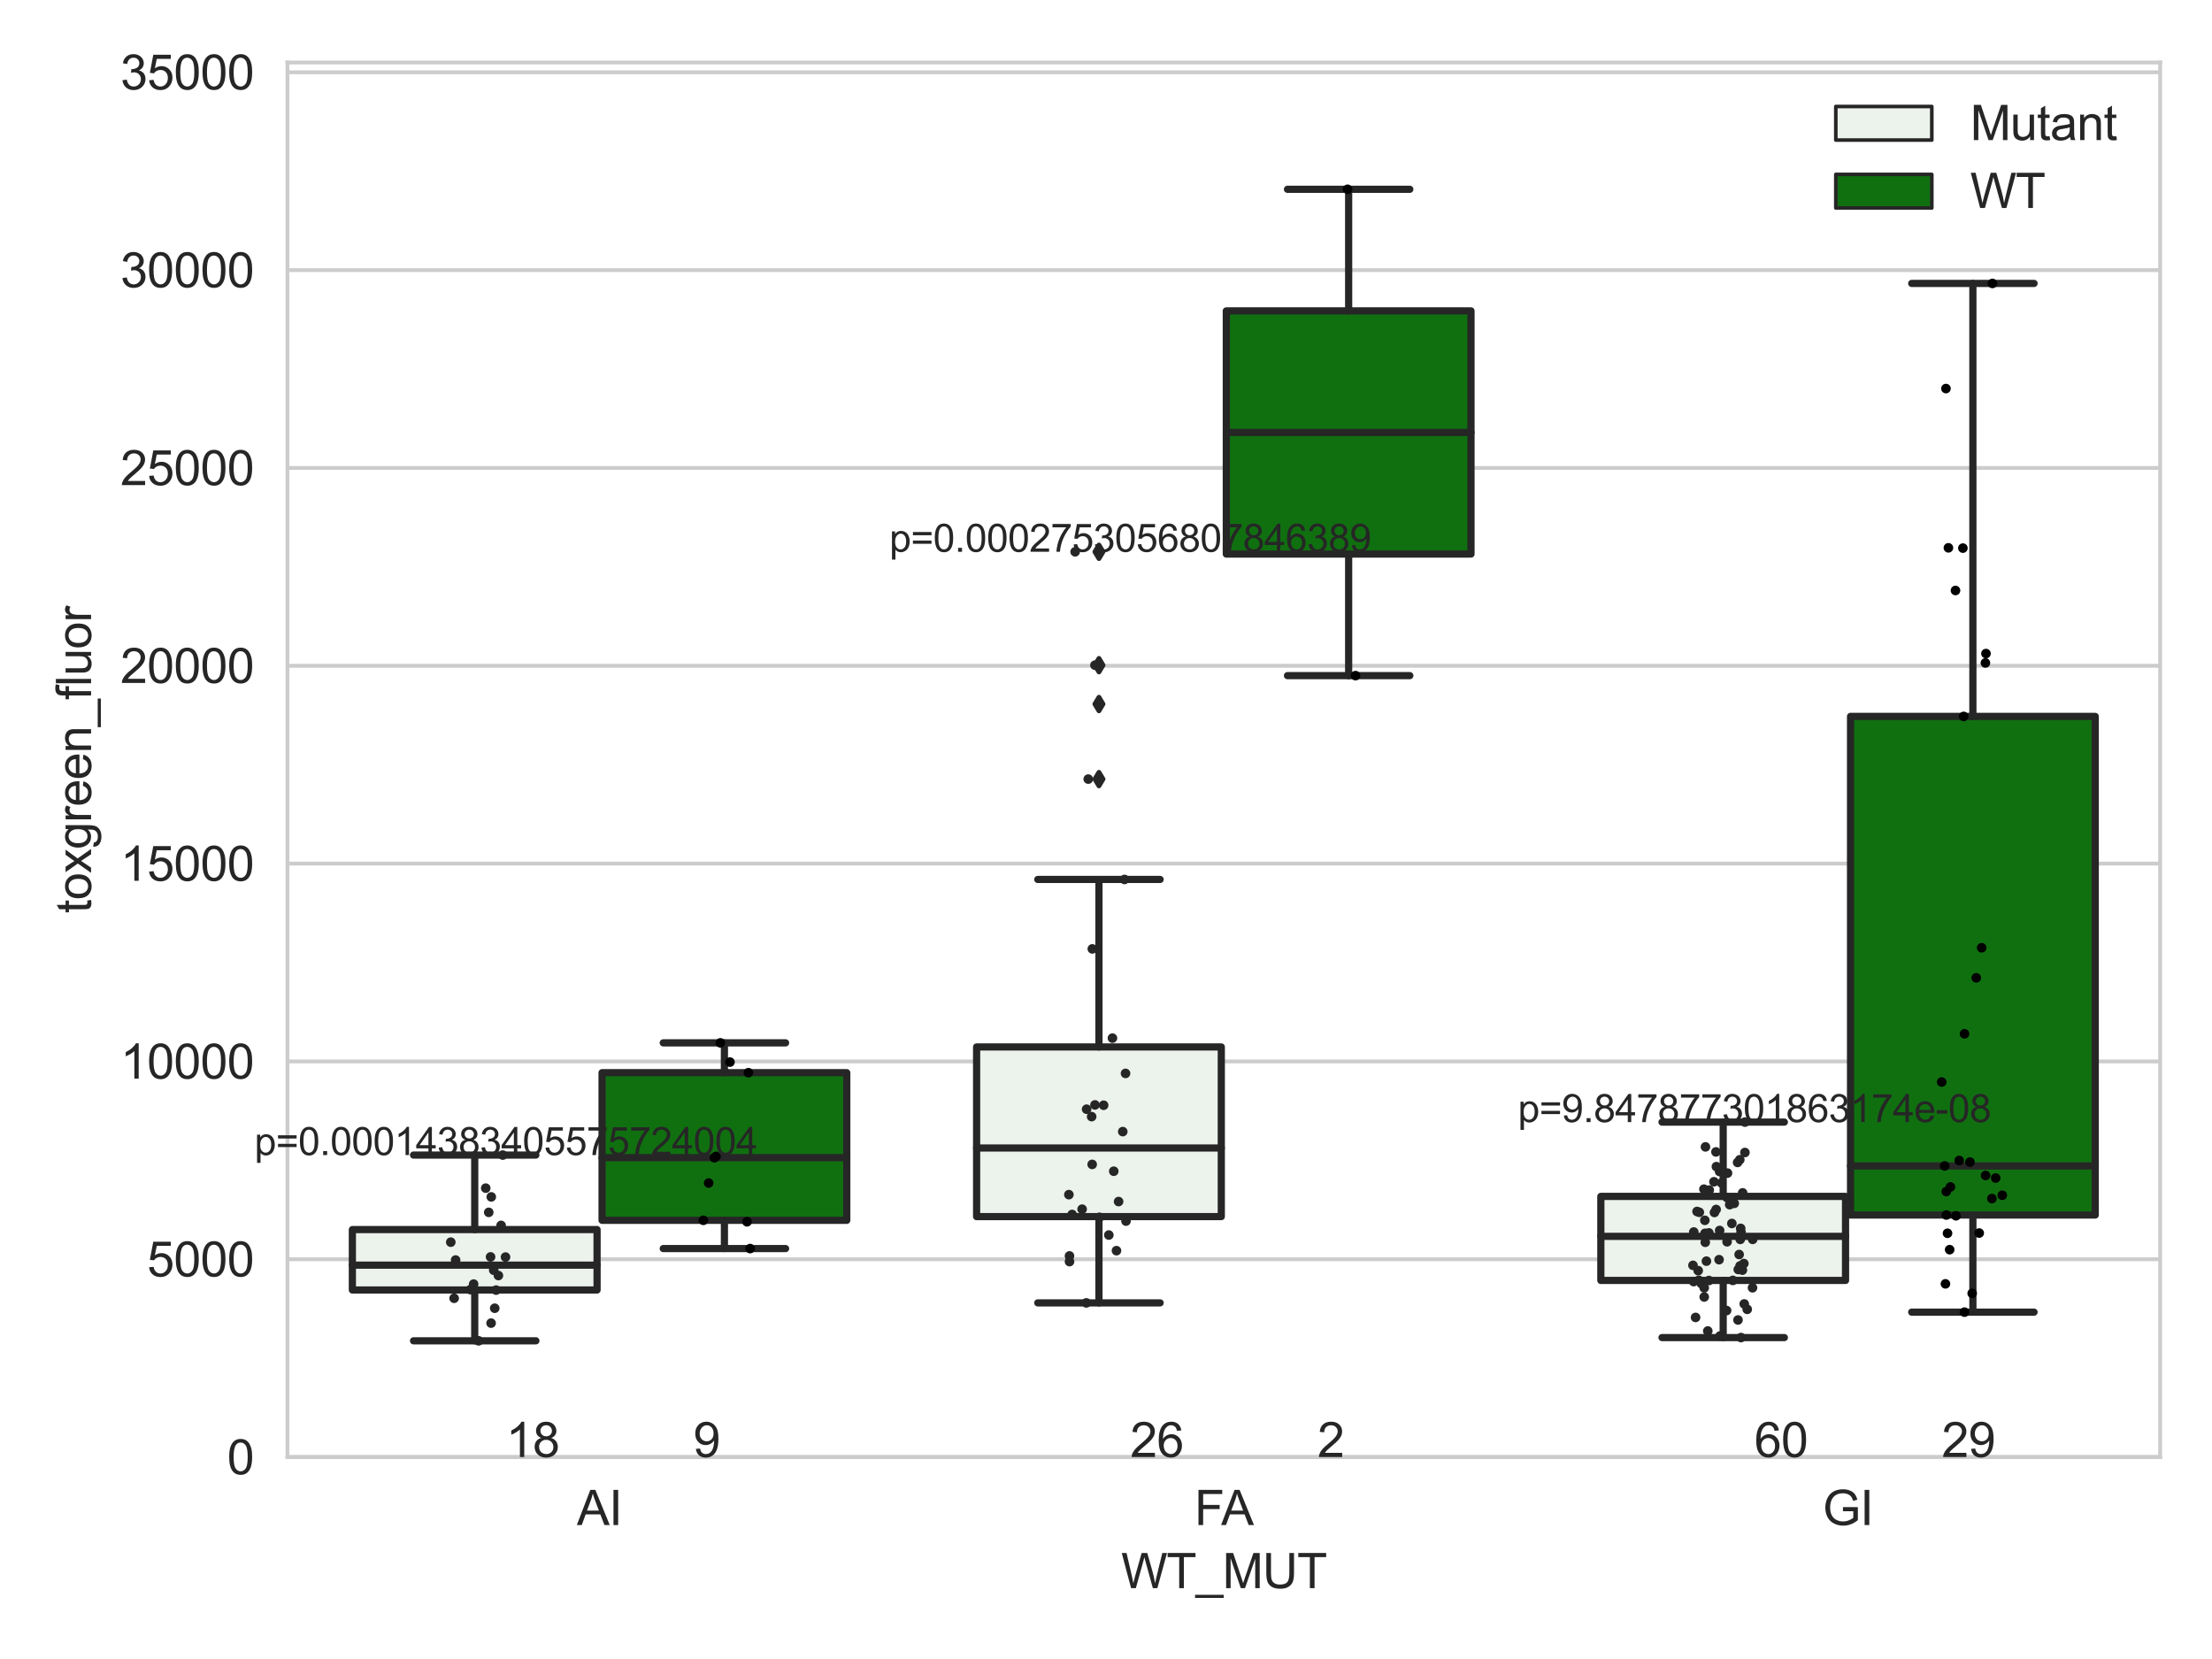 <?xml version="1.0" encoding="utf-8" standalone="no"?>
<!DOCTYPE svg PUBLIC "-//W3C//DTD SVG 1.1//EN"
  "http://www.w3.org/Graphics/SVG/1.1/DTD/svg11.dtd">
<svg xmlns:xlink="http://www.w3.org/1999/xlink" width="460.8pt" height="345.6pt" viewBox="0 0 460.8 345.6" xmlns="http://www.w3.org/2000/svg" version="1.1">
 <defs>
  <style type="text/css">*{stroke-linejoin: round; stroke-linecap: butt}</style>
 </defs>
 <g id="figure_1">
  <g id="patch_1">
   <path d="M 0 345.6 
L 460.8 345.6 
L 460.8 0 
L 0 0 
z
" style="fill: #ffffff"/>
  </g>
  <g id="axes_1">
   <g id="patch_2">
    <path d="M 59.881 303.539 
L 450 303.539 
L 450 13.023 
L 59.881 13.023 
z
" style="fill: #ffffff"/>
   </g>
   <g id="matplotlib.axis_1">
    <g id="xtick_1">
     <g id="text_1">
      <!-- AI -->
      <g style="fill: #262626" transform="translate(120.177 317.697)scale(0.1 -0.1)">
       <defs>
        <path id="ArialMT-41" d="M -9 0 
L 1750 4581 
L 2403 4581 
L 4278 0 
L 3588 0 
L 3053 1388 
L 1138 1388 
L 634 0 
L -9 0 
z
M 1313 1881 
L 2866 1881 
L 2388 3150 
Q 2169 3728 2063 4100 
Q 1975 3659 1816 3225 
L 1313 1881 
z
" transform="scale(0.016)"/>
        <path id="ArialMT-49" d="M 597 0 
L 597 4581 
L 1203 4581 
L 1203 0 
L 597 0 
z
" transform="scale(0.016)"/>
       </defs>
       <use xlink:href="#ArialMT-41"/>
       <use xlink:href="#ArialMT-49" x="66.699"/>
      </g>
     </g>
    </g>
    <g id="xtick_2">
     <g id="text_2">
      <!-- FA -->
      <g style="fill: #262626" transform="translate(248.827 317.697)scale(0.1 -0.1)">
       <defs>
        <path id="ArialMT-46" d="M 525 0 
L 525 4581 
L 3616 4581 
L 3616 4041 
L 1131 4041 
L 1131 2622 
L 3281 2622 
L 3281 2081 
L 1131 2081 
L 1131 0 
L 525 0 
z
" transform="scale(0.016)"/>
       </defs>
       <use xlink:href="#ArialMT-46"/>
       <use xlink:href="#ArialMT-41" x="55.584"/>
      </g>
     </g>
    </g>
    <g id="xtick_3">
     <g id="text_3">
      <!-- GI -->
      <g style="fill: #262626" transform="translate(379.702 317.697)scale(0.1 -0.1)">
       <defs>
        <path id="ArialMT-47" d="M 2638 1797 
L 2638 2334 
L 4578 2338 
L 4578 638 
Q 4131 281 3656 101 
Q 3181 -78 2681 -78 
Q 2006 -78 1454 211 
Q 903 500 622 1047 
Q 341 1594 341 2269 
Q 341 2938 620 3517 
Q 900 4097 1425 4378 
Q 1950 4659 2634 4659 
Q 3131 4659 3532 4498 
Q 3934 4338 4162 4050 
Q 4391 3763 4509 3300 
L 3963 3150 
Q 3859 3500 3706 3700 
Q 3553 3900 3268 4020 
Q 2984 4141 2638 4141 
Q 2222 4141 1919 4014 
Q 1616 3888 1430 3681 
Q 1244 3475 1141 3228 
Q 966 2803 966 2306 
Q 966 1694 1177 1281 
Q 1388 869 1791 669 
Q 2194 469 2647 469 
Q 3041 469 3416 620 
Q 3791 772 3984 944 
L 3984 1797 
L 2638 1797 
z
" transform="scale(0.016)"/>
       </defs>
       <use xlink:href="#ArialMT-47"/>
       <use xlink:href="#ArialMT-49" x="77.783"/>
      </g>
     </g>
    </g>
    <g id="text_4">
     <!-- WT_MUT -->
     <g style="fill: #262626" transform="translate(233.557 330.842)scale(0.1 -0.1)">
      <defs>
       <path id="ArialMT-57" d="M 1294 0 
L 78 4581 
L 700 4581 
L 1397 1578 
Q 1509 1106 1591 641 
Q 1766 1375 1797 1488 
L 2669 4581 
L 3400 4581 
L 4056 2263 
Q 4303 1400 4413 641 
Q 4500 1075 4641 1638 
L 5359 4581 
L 5969 4581 
L 4713 0 
L 4128 0 
L 3163 3491 
Q 3041 3928 3019 4028 
Q 2947 3713 2884 3491 
L 1913 0 
L 1294 0 
z
" transform="scale(0.016)"/>
       <path id="ArialMT-54" d="M 1659 0 
L 1659 4041 
L 150 4041 
L 150 4581 
L 3781 4581 
L 3781 4041 
L 2266 4041 
L 2266 0 
L 1659 0 
z
" transform="scale(0.016)"/>
       <path id="ArialMT-5f" d="M -97 -1272 
L -97 -866 
L 3631 -866 
L 3631 -1272 
L -97 -1272 
z
" transform="scale(0.016)"/>
       <path id="ArialMT-4d" d="M 475 0 
L 475 4581 
L 1388 4581 
L 2472 1338 
Q 2622 884 2691 659 
Q 2769 909 2934 1394 
L 4031 4581 
L 4847 4581 
L 4847 0 
L 4263 0 
L 4263 3834 
L 2931 0 
L 2384 0 
L 1059 3900 
L 1059 0 
L 475 0 
z
" transform="scale(0.016)"/>
       <path id="ArialMT-55" d="M 3500 4581 
L 4106 4581 
L 4106 1934 
Q 4106 1244 3950 837 
Q 3794 431 3386 176 
Q 2978 -78 2316 -78 
Q 1672 -78 1262 144 
Q 853 366 678 786 
Q 503 1206 503 1934 
L 503 4581 
L 1109 4581 
L 1109 1938 
Q 1109 1341 1220 1058 
Q 1331 775 1601 622 
Q 1872 469 2263 469 
Q 2931 469 3215 772 
Q 3500 1075 3500 1938 
L 3500 4581 
z
" transform="scale(0.016)"/>
      </defs>
      <use xlink:href="#ArialMT-57"/>
      <use xlink:href="#ArialMT-54" x="94.385"/>
      <use xlink:href="#ArialMT-5f" x="155.469"/>
      <use xlink:href="#ArialMT-4d" x="211.084"/>
      <use xlink:href="#ArialMT-55" x="294.385"/>
      <use xlink:href="#ArialMT-54" x="366.602"/>
     </g>
    </g>
   </g>
   <g id="matplotlib.axis_2">
    <g id="ytick_1">
     <g id="line2d_1">
      <path d="M 59.881 303.539 
L 450 303.539 
" clip-path="url(#p3ead76e0a9)" style="fill: none; stroke: #cccccc; stroke-width: 0.8; stroke-linecap: round"/>
     </g>
     <g id="text_5">
      <!-- 0 -->
      <g style="fill: #262626" transform="translate(47.32 307.118)scale(0.1 -0.1)">
       <defs>
        <path id="ArialMT-30" d="M 266 2259 
Q 266 3072 433 3567 
Q 600 4063 929 4331 
Q 1259 4600 1759 4600 
Q 2128 4600 2406 4451 
Q 2684 4303 2865 4023 
Q 3047 3744 3150 3342 
Q 3253 2941 3253 2259 
Q 3253 1453 3087 958 
Q 2922 463 2592 192 
Q 2263 -78 1759 -78 
Q 1097 -78 719 397 
Q 266 969 266 2259 
z
M 844 2259 
Q 844 1131 1108 757 
Q 1372 384 1759 384 
Q 2147 384 2411 759 
Q 2675 1134 2675 2259 
Q 2675 3391 2411 3762 
Q 2147 4134 1753 4134 
Q 1366 4134 1134 3806 
Q 844 3388 844 2259 
z
" transform="scale(0.016)"/>
       </defs>
       <use xlink:href="#ArialMT-30"/>
      </g>
     </g>
    </g>
    <g id="ytick_2">
     <g id="line2d_2">
      <path d="M 59.881 262.328 
L 450 262.328 
" clip-path="url(#p3ead76e0a9)" style="fill: none; stroke: #cccccc; stroke-width: 0.8; stroke-linecap: round"/>
     </g>
     <g id="text_6">
      <!-- 5000 -->
      <g style="fill: #262626" transform="translate(30.637 265.906)scale(0.1 -0.1)">
       <defs>
        <path id="ArialMT-35" d="M 266 1200 
L 856 1250 
Q 922 819 1161 601 
Q 1400 384 1738 384 
Q 2144 384 2425 690 
Q 2706 997 2706 1503 
Q 2706 1984 2436 2262 
Q 2166 2541 1728 2541 
Q 1456 2541 1237 2417 
Q 1019 2294 894 2097 
L 366 2166 
L 809 4519 
L 3088 4519 
L 3088 3981 
L 1259 3981 
L 1013 2750 
Q 1425 3038 1878 3038 
Q 2478 3038 2890 2622 
Q 3303 2206 3303 1553 
Q 3303 931 2941 478 
Q 2500 -78 1738 -78 
Q 1113 -78 717 272 
Q 322 622 266 1200 
z
" transform="scale(0.016)"/>
       </defs>
       <use xlink:href="#ArialMT-35"/>
       <use xlink:href="#ArialMT-30" x="55.615"/>
       <use xlink:href="#ArialMT-30" x="111.23"/>
       <use xlink:href="#ArialMT-30" x="166.846"/>
      </g>
     </g>
    </g>
    <g id="ytick_3">
     <g id="line2d_3">
      <path d="M 59.881 221.116 
L 450 221.116 
" clip-path="url(#p3ead76e0a9)" style="fill: none; stroke: #cccccc; stroke-width: 0.8; stroke-linecap: round"/>
     </g>
     <g id="text_7">
      <!-- 10000 -->
      <g style="fill: #262626" transform="translate(25.077 224.695)scale(0.1 -0.1)">
       <defs>
        <path id="ArialMT-31" d="M 2384 0 
L 1822 0 
L 1822 3584 
Q 1619 3391 1289 3197 
Q 959 3003 697 2906 
L 697 3450 
Q 1169 3672 1522 3987 
Q 1875 4303 2022 4600 
L 2384 4600 
L 2384 0 
z
" transform="scale(0.016)"/>
       </defs>
       <use xlink:href="#ArialMT-31"/>
       <use xlink:href="#ArialMT-30" x="55.615"/>
       <use xlink:href="#ArialMT-30" x="111.23"/>
       <use xlink:href="#ArialMT-30" x="166.846"/>
       <use xlink:href="#ArialMT-30" x="222.461"/>
      </g>
     </g>
    </g>
    <g id="ytick_4">
     <g id="line2d_4">
      <path d="M 59.881 179.905 
L 450 179.905 
" clip-path="url(#p3ead76e0a9)" style="fill: none; stroke: #cccccc; stroke-width: 0.8; stroke-linecap: round"/>
     </g>
     <g id="text_8">
      <!-- 15000 -->
      <g style="fill: #262626" transform="translate(25.077 183.484)scale(0.1 -0.1)">
       <use xlink:href="#ArialMT-31"/>
       <use xlink:href="#ArialMT-35" x="55.615"/>
       <use xlink:href="#ArialMT-30" x="111.23"/>
       <use xlink:href="#ArialMT-30" x="166.846"/>
       <use xlink:href="#ArialMT-30" x="222.461"/>
      </g>
     </g>
    </g>
    <g id="ytick_5">
     <g id="line2d_5">
      <path d="M 59.881 138.694 
L 450 138.694 
" clip-path="url(#p3ead76e0a9)" style="fill: none; stroke: #cccccc; stroke-width: 0.8; stroke-linecap: round"/>
     </g>
     <g id="text_9">
      <!-- 20000 -->
      <g style="fill: #262626" transform="translate(25.077 142.273)scale(0.1 -0.1)">
       <defs>
        <path id="ArialMT-32" d="M 3222 541 
L 3222 0 
L 194 0 
Q 188 203 259 391 
Q 375 700 629 1000 
Q 884 1300 1366 1694 
Q 2113 2306 2375 2664 
Q 2638 3022 2638 3341 
Q 2638 3675 2398 3904 
Q 2159 4134 1775 4134 
Q 1369 4134 1125 3890 
Q 881 3647 878 3216 
L 300 3275 
Q 359 3922 746 4261 
Q 1134 4600 1788 4600 
Q 2447 4600 2831 4234 
Q 3216 3869 3216 3328 
Q 3216 3053 3103 2787 
Q 2991 2522 2730 2228 
Q 2469 1934 1863 1422 
Q 1356 997 1212 845 
Q 1069 694 975 541 
L 3222 541 
z
" transform="scale(0.016)"/>
       </defs>
       <use xlink:href="#ArialMT-32"/>
       <use xlink:href="#ArialMT-30" x="55.615"/>
       <use xlink:href="#ArialMT-30" x="111.23"/>
       <use xlink:href="#ArialMT-30" x="166.846"/>
       <use xlink:href="#ArialMT-30" x="222.461"/>
      </g>
     </g>
    </g>
    <g id="ytick_6">
     <g id="line2d_6">
      <path d="M 59.881 97.483 
L 450 97.483 
" clip-path="url(#p3ead76e0a9)" style="fill: none; stroke: #cccccc; stroke-width: 0.8; stroke-linecap: round"/>
     </g>
     <g id="text_10">
      <!-- 25000 -->
      <g style="fill: #262626" transform="translate(25.077 101.062)scale(0.1 -0.1)">
       <use xlink:href="#ArialMT-32"/>
       <use xlink:href="#ArialMT-35" x="55.615"/>
       <use xlink:href="#ArialMT-30" x="111.23"/>
       <use xlink:href="#ArialMT-30" x="166.846"/>
       <use xlink:href="#ArialMT-30" x="222.461"/>
      </g>
     </g>
    </g>
    <g id="ytick_7">
     <g id="line2d_7">
      <path d="M 59.881 56.272 
L 450 56.272 
" clip-path="url(#p3ead76e0a9)" style="fill: none; stroke: #cccccc; stroke-width: 0.8; stroke-linecap: round"/>
     </g>
     <g id="text_11">
      <!-- 30000 -->
      <g style="fill: #262626" transform="translate(25.077 59.851)scale(0.1 -0.1)">
       <defs>
        <path id="ArialMT-33" d="M 269 1209 
L 831 1284 
Q 928 806 1161 595 
Q 1394 384 1728 384 
Q 2125 384 2398 659 
Q 2672 934 2672 1341 
Q 2672 1728 2419 1979 
Q 2166 2231 1775 2231 
Q 1616 2231 1378 2169 
L 1441 2663 
Q 1497 2656 1531 2656 
Q 1891 2656 2178 2843 
Q 2466 3031 2466 3422 
Q 2466 3731 2256 3934 
Q 2047 4138 1716 4138 
Q 1388 4138 1169 3931 
Q 950 3725 888 3313 
L 325 3413 
Q 428 3978 793 4289 
Q 1159 4600 1703 4600 
Q 2078 4600 2393 4439 
Q 2709 4278 2876 4000 
Q 3044 3722 3044 3409 
Q 3044 3113 2884 2869 
Q 2725 2625 2413 2481 
Q 2819 2388 3044 2092 
Q 3269 1797 3269 1353 
Q 3269 753 2831 336 
Q 2394 -81 1725 -81 
Q 1122 -81 723 278 
Q 325 638 269 1209 
z
" transform="scale(0.016)"/>
       </defs>
       <use xlink:href="#ArialMT-33"/>
       <use xlink:href="#ArialMT-30" x="55.615"/>
       <use xlink:href="#ArialMT-30" x="111.23"/>
       <use xlink:href="#ArialMT-30" x="166.846"/>
       <use xlink:href="#ArialMT-30" x="222.461"/>
      </g>
     </g>
    </g>
    <g id="ytick_8">
     <g id="line2d_8">
      <path d="M 59.881 15.061 
L 450 15.061 
" clip-path="url(#p3ead76e0a9)" style="fill: none; stroke: #cccccc; stroke-width: 0.8; stroke-linecap: round"/>
     </g>
     <g id="text_12">
      <!-- 35000 -->
      <g style="fill: #262626" transform="translate(25.077 18.639)scale(0.1 -0.1)">
       <use xlink:href="#ArialMT-33"/>
       <use xlink:href="#ArialMT-35" x="55.615"/>
       <use xlink:href="#ArialMT-30" x="111.23"/>
       <use xlink:href="#ArialMT-30" x="166.846"/>
       <use xlink:href="#ArialMT-30" x="222.461"/>
      </g>
     </g>
    </g>
    <g id="text_13">
     <!-- toxgreen_fluor -->
     <g style="fill: #262626" transform="translate(18.972 190.243)rotate(-90)scale(0.1 -0.1)">
      <defs>
       <path id="ArialMT-74" d="M 1650 503 
L 1731 6 
Q 1494 -44 1306 -44 
Q 1000 -44 831 53 
Q 663 150 594 308 
Q 525 466 525 972 
L 525 2881 
L 113 2881 
L 113 3319 
L 525 3319 
L 525 4141 
L 1084 4478 
L 1084 3319 
L 1650 3319 
L 1650 2881 
L 1084 2881 
L 1084 941 
Q 1084 700 1114 631 
Q 1144 563 1211 522 
Q 1278 481 1403 481 
Q 1497 481 1650 503 
z
" transform="scale(0.016)"/>
       <path id="ArialMT-6f" d="M 213 1659 
Q 213 2581 725 3025 
Q 1153 3394 1769 3394 
Q 2453 3394 2887 2945 
Q 3322 2497 3322 1706 
Q 3322 1066 3130 698 
Q 2938 331 2570 128 
Q 2203 -75 1769 -75 
Q 1072 -75 642 372 
Q 213 819 213 1659 
z
M 791 1659 
Q 791 1022 1069 705 
Q 1347 388 1769 388 
Q 2188 388 2466 706 
Q 2744 1025 2744 1678 
Q 2744 2294 2464 2611 
Q 2184 2928 1769 2928 
Q 1347 2928 1069 2612 
Q 791 2297 791 1659 
z
" transform="scale(0.016)"/>
       <path id="ArialMT-78" d="M 47 0 
L 1259 1725 
L 138 3319 
L 841 3319 
L 1350 2541 
Q 1494 2319 1581 2169 
Q 1719 2375 1834 2534 
L 2394 3319 
L 3066 3319 
L 1919 1756 
L 3153 0 
L 2463 0 
L 1781 1031 
L 1600 1309 
L 728 0 
L 47 0 
z
" transform="scale(0.016)"/>
       <path id="ArialMT-67" d="M 319 -275 
L 866 -356 
Q 900 -609 1056 -725 
Q 1266 -881 1628 -881 
Q 2019 -881 2231 -725 
Q 2444 -569 2519 -288 
Q 2563 -116 2559 434 
Q 2191 0 1641 0 
Q 956 0 581 494 
Q 206 988 206 1678 
Q 206 2153 378 2554 
Q 550 2956 876 3175 
Q 1203 3394 1644 3394 
Q 2231 3394 2613 2919 
L 2613 3319 
L 3131 3319 
L 3131 450 
Q 3131 -325 2973 -648 
Q 2816 -972 2473 -1159 
Q 2131 -1347 1631 -1347 
Q 1038 -1347 672 -1080 
Q 306 -813 319 -275 
z
M 784 1719 
Q 784 1066 1043 766 
Q 1303 466 1694 466 
Q 2081 466 2343 764 
Q 2606 1063 2606 1700 
Q 2606 2309 2336 2618 
Q 2066 2928 1684 2928 
Q 1309 2928 1046 2623 
Q 784 2319 784 1719 
z
" transform="scale(0.016)"/>
       <path id="ArialMT-72" d="M 416 0 
L 416 3319 
L 922 3319 
L 922 2816 
Q 1116 3169 1280 3281 
Q 1444 3394 1641 3394 
Q 1925 3394 2219 3213 
L 2025 2691 
Q 1819 2813 1613 2813 
Q 1428 2813 1281 2702 
Q 1134 2591 1072 2394 
Q 978 2094 978 1738 
L 978 0 
L 416 0 
z
" transform="scale(0.016)"/>
       <path id="ArialMT-65" d="M 2694 1069 
L 3275 997 
Q 3138 488 2766 206 
Q 2394 -75 1816 -75 
Q 1088 -75 661 373 
Q 234 822 234 1631 
Q 234 2469 665 2931 
Q 1097 3394 1784 3394 
Q 2450 3394 2872 2941 
Q 3294 2488 3294 1666 
Q 3294 1616 3291 1516 
L 816 1516 
Q 847 969 1125 678 
Q 1403 388 1819 388 
Q 2128 388 2347 550 
Q 2566 713 2694 1069 
z
M 847 1978 
L 2700 1978 
Q 2663 2397 2488 2606 
Q 2219 2931 1791 2931 
Q 1403 2931 1139 2672 
Q 875 2413 847 1978 
z
" transform="scale(0.016)"/>
       <path id="ArialMT-6e" d="M 422 0 
L 422 3319 
L 928 3319 
L 928 2847 
Q 1294 3394 1984 3394 
Q 2284 3394 2536 3286 
Q 2788 3178 2913 3003 
Q 3038 2828 3088 2588 
Q 3119 2431 3119 2041 
L 3119 0 
L 2556 0 
L 2556 2019 
Q 2556 2363 2490 2533 
Q 2425 2703 2258 2804 
Q 2091 2906 1866 2906 
Q 1506 2906 1245 2678 
Q 984 2450 984 1813 
L 984 0 
L 422 0 
z
" transform="scale(0.016)"/>
       <path id="ArialMT-66" d="M 556 0 
L 556 2881 
L 59 2881 
L 59 3319 
L 556 3319 
L 556 3672 
Q 556 4006 616 4169 
Q 697 4388 901 4523 
Q 1106 4659 1475 4659 
Q 1713 4659 2000 4603 
L 1916 4113 
Q 1741 4144 1584 4144 
Q 1328 4144 1222 4034 
Q 1116 3925 1116 3625 
L 1116 3319 
L 1763 3319 
L 1763 2881 
L 1116 2881 
L 1116 0 
L 556 0 
z
" transform="scale(0.016)"/>
       <path id="ArialMT-6c" d="M 409 0 
L 409 4581 
L 972 4581 
L 972 0 
L 409 0 
z
" transform="scale(0.016)"/>
       <path id="ArialMT-75" d="M 2597 0 
L 2597 488 
Q 2209 -75 1544 -75 
Q 1250 -75 995 37 
Q 741 150 617 320 
Q 494 491 444 738 
Q 409 903 409 1263 
L 409 3319 
L 972 3319 
L 972 1478 
Q 972 1038 1006 884 
Q 1059 663 1231 536 
Q 1403 409 1656 409 
Q 1909 409 2131 539 
Q 2353 669 2445 892 
Q 2538 1116 2538 1541 
L 2538 3319 
L 3100 3319 
L 3100 0 
L 2597 0 
z
" transform="scale(0.016)"/>
      </defs>
      <use xlink:href="#ArialMT-74"/>
      <use xlink:href="#ArialMT-6f" x="27.783"/>
      <use xlink:href="#ArialMT-78" x="83.398"/>
      <use xlink:href="#ArialMT-67" x="133.398"/>
      <use xlink:href="#ArialMT-72" x="189.014"/>
      <use xlink:href="#ArialMT-65" x="222.314"/>
      <use xlink:href="#ArialMT-65" x="277.93"/>
      <use xlink:href="#ArialMT-6e" x="333.545"/>
      <use xlink:href="#ArialMT-5f" x="389.16"/>
      <use xlink:href="#ArialMT-66" x="444.775"/>
      <use xlink:href="#ArialMT-6c" x="472.559"/>
      <use xlink:href="#ArialMT-75" x="494.775"/>
      <use xlink:href="#ArialMT-6f" x="550.391"/>
      <use xlink:href="#ArialMT-72" x="606.006"/>
     </g>
    </g>
   </g>
   <g id="patch_3">
    <path d="M 73.405 268.729 
L 124.381 268.729 
L 124.381 256.145 
L 73.405 256.145 
L 73.405 268.729 
z
" clip-path="url(#p3ead76e0a9)" style="fill: #ecf2ec; stroke: #262626; stroke-width: 1.5; stroke-linejoin: miter"/>
   </g>
   <g id="patch_4">
    <path d="M 125.421 254.214 
L 176.397 254.214 
L 176.397 223.459 
L 125.421 223.459 
L 125.421 254.214 
z
" clip-path="url(#p3ead76e0a9)" style="fill: #107010; stroke: #262626; stroke-width: 1.5; stroke-linejoin: miter"/>
   </g>
   <g id="patch_5">
    <path d="M 203.445 253.44 
L 254.42 253.44 
L 254.42 218.098 
L 203.445 218.098 
L 203.445 253.44 
z
" clip-path="url(#p3ead76e0a9)" style="fill: #ecf2ec; stroke: #262626; stroke-width: 1.5; stroke-linejoin: miter"/>
   </g>
   <g id="patch_6">
    <path d="M 255.461 115.418 
L 306.436 115.418 
L 306.436 64.762 
L 255.461 64.762 
L 255.461 115.418 
z
" clip-path="url(#p3ead76e0a9)" style="fill: #107010; stroke: #262626; stroke-width: 1.5; stroke-linejoin: miter"/>
   </g>
   <g id="patch_7">
    <path d="M 333.485 266.738 
L 384.46 266.738 
L 384.46 249.231 
L 333.485 249.231 
L 333.485 266.738 
z
" clip-path="url(#p3ead76e0a9)" style="fill: #ecf2ec; stroke: #262626; stroke-width: 1.5; stroke-linejoin: miter"/>
   </g>
   <g id="patch_8">
    <path d="M 385.5 253.112 
L 436.476 253.112 
L 436.476 149.242 
L 385.5 149.242 
L 385.5 253.112 
z
" clip-path="url(#p3ead76e0a9)" style="fill: #107010; stroke: #262626; stroke-width: 1.5; stroke-linejoin: miter"/>
   </g>
   <g id="patch_9">
    <path d="M 124.901 303.539 
L 124.901 303.539 
L 124.901 303.539 
L 124.901 303.539 
z
" clip-path="url(#p3ead76e0a9)" style="fill: #ecf2ec; stroke: #262626; stroke-width: 0.75; stroke-linejoin: miter"/>
   </g>
   <g id="patch_10">
    <path d="M 124.901 303.539 
L 124.901 303.539 
L 124.901 303.539 
L 124.901 303.539 
z
" clip-path="url(#p3ead76e0a9)" style="fill: #107010; stroke: #262626; stroke-width: 0.75; stroke-linejoin: miter"/>
   </g>
   <g id="PathCollection_1"/>
   <g id="PathCollection_2"/>
   <g id="line2d_9">
    <path d="M 98.893 268.729 
L 98.893 279.314 
" clip-path="url(#p3ead76e0a9)" style="fill: none; stroke: #262626; stroke-width: 1.5; stroke-linecap: round"/>
   </g>
   <g id="line2d_10">
    <path d="M 98.893 256.145 
L 98.893 240.621 
" clip-path="url(#p3ead76e0a9)" style="fill: none; stroke: #262626; stroke-width: 1.5; stroke-linecap: round"/>
   </g>
   <g id="line2d_11">
    <path d="M 86.149 279.314 
L 111.637 279.314 
" clip-path="url(#p3ead76e0a9)" style="fill: none; stroke: #262626; stroke-width: 1.5; stroke-linecap: round"/>
   </g>
   <g id="line2d_12">
    <path d="M 86.149 240.621 
L 111.637 240.621 
" clip-path="url(#p3ead76e0a9)" style="fill: none; stroke: #262626; stroke-width: 1.5; stroke-linecap: round"/>
   </g>
   <g id="line2d_13"/>
   <g id="line2d_14">
    <path d="M 150.909 254.214 
L 150.909 260.1 
" clip-path="url(#p3ead76e0a9)" style="fill: none; stroke: #262626; stroke-width: 1.5; stroke-linecap: round"/>
   </g>
   <g id="line2d_15">
    <path d="M 150.909 223.459 
L 150.909 217.246 
" clip-path="url(#p3ead76e0a9)" style="fill: none; stroke: #262626; stroke-width: 1.5; stroke-linecap: round"/>
   </g>
   <g id="line2d_16">
    <path d="M 138.165 260.1 
L 163.653 260.1 
" clip-path="url(#p3ead76e0a9)" style="fill: none; stroke: #262626; stroke-width: 1.5; stroke-linecap: round"/>
   </g>
   <g id="line2d_17">
    <path d="M 138.165 217.246 
L 163.653 217.246 
" clip-path="url(#p3ead76e0a9)" style="fill: none; stroke: #262626; stroke-width: 1.5; stroke-linecap: round"/>
   </g>
   <g id="line2d_18"/>
   <g id="line2d_19">
    <path d="M 228.933 253.44 
L 228.933 271.413 
" clip-path="url(#p3ead76e0a9)" style="fill: none; stroke: #262626; stroke-width: 1.5; stroke-linecap: round"/>
   </g>
   <g id="line2d_20">
    <path d="M 228.933 218.098 
L 228.933 183.207 
" clip-path="url(#p3ead76e0a9)" style="fill: none; stroke: #262626; stroke-width: 1.5; stroke-linecap: round"/>
   </g>
   <g id="line2d_21">
    <path d="M 216.189 271.413 
L 241.677 271.413 
" clip-path="url(#p3ead76e0a9)" style="fill: none; stroke: #262626; stroke-width: 1.5; stroke-linecap: round"/>
   </g>
   <g id="line2d_22">
    <path d="M 216.189 183.207 
L 241.677 183.207 
" clip-path="url(#p3ead76e0a9)" style="fill: none; stroke: #262626; stroke-width: 1.5; stroke-linecap: round"/>
   </g>
   <g id="line2d_23">
    <defs>
     <path id="maea1d3e514" d="M -0 1.414 
L 0.849 0 
L 0 -1.414 
L -0.849 -0 
z
" style="stroke: #262626; stroke-linejoin: miter"/>
    </defs>
    <g clip-path="url(#p3ead76e0a9)">
     <use xlink:href="#maea1d3e514" x="228.933" y="114.948" style="fill: #262626; stroke: #262626; stroke-linejoin: miter"/>
     <use xlink:href="#maea1d3e514" x="228.933" y="146.662" style="fill: #262626; stroke: #262626; stroke-linejoin: miter"/>
     <use xlink:href="#maea1d3e514" x="228.933" y="138.567" style="fill: #262626; stroke: #262626; stroke-linejoin: miter"/>
     <use xlink:href="#maea1d3e514" x="228.933" y="162.302" style="fill: #262626; stroke: #262626; stroke-linejoin: miter"/>
    </g>
   </g>
   <g id="line2d_24">
    <path d="M 280.949 115.418 
L 280.949 140.747 
" clip-path="url(#p3ead76e0a9)" style="fill: none; stroke: #262626; stroke-width: 1.5; stroke-linecap: round"/>
   </g>
   <g id="line2d_25">
    <path d="M 280.949 64.762 
L 280.949 39.434 
" clip-path="url(#p3ead76e0a9)" style="fill: none; stroke: #262626; stroke-width: 1.5; stroke-linecap: round"/>
   </g>
   <g id="line2d_26">
    <path d="M 268.205 140.747 
L 293.692 140.747 
" clip-path="url(#p3ead76e0a9)" style="fill: none; stroke: #262626; stroke-width: 1.5; stroke-linecap: round"/>
   </g>
   <g id="line2d_27">
    <path d="M 268.205 39.434 
L 293.692 39.434 
" clip-path="url(#p3ead76e0a9)" style="fill: none; stroke: #262626; stroke-width: 1.5; stroke-linecap: round"/>
   </g>
   <g id="line2d_28"/>
   <g id="line2d_29">
    <path d="M 358.972 266.738 
L 358.972 278.641 
" clip-path="url(#p3ead76e0a9)" style="fill: none; stroke: #262626; stroke-width: 1.5; stroke-linecap: round"/>
   </g>
   <g id="line2d_30">
    <path d="M 358.972 249.231 
L 358.972 233.753 
" clip-path="url(#p3ead76e0a9)" style="fill: none; stroke: #262626; stroke-width: 1.5; stroke-linecap: round"/>
   </g>
   <g id="line2d_31">
    <path d="M 346.228 278.641 
L 371.716 278.641 
" clip-path="url(#p3ead76e0a9)" style="fill: none; stroke: #262626; stroke-width: 1.5; stroke-linecap: round"/>
   </g>
   <g id="line2d_32">
    <path d="M 346.228 233.753 
L 371.716 233.753 
" clip-path="url(#p3ead76e0a9)" style="fill: none; stroke: #262626; stroke-width: 1.5; stroke-linecap: round"/>
   </g>
   <g id="line2d_33"/>
   <g id="line2d_34">
    <path d="M 410.988 253.112 
L 410.988 273.342 
" clip-path="url(#p3ead76e0a9)" style="fill: none; stroke: #262626; stroke-width: 1.5; stroke-linecap: round"/>
   </g>
   <g id="line2d_35">
    <path d="M 410.988 149.242 
L 410.988 59.044 
" clip-path="url(#p3ead76e0a9)" style="fill: none; stroke: #262626; stroke-width: 1.5; stroke-linecap: round"/>
   </g>
   <g id="line2d_36">
    <path d="M 398.244 273.342 
L 423.732 273.342 
" clip-path="url(#p3ead76e0a9)" style="fill: none; stroke: #262626; stroke-width: 1.5; stroke-linecap: round"/>
   </g>
   <g id="line2d_37">
    <path d="M 398.244 59.044 
L 423.732 59.044 
" clip-path="url(#p3ead76e0a9)" style="fill: none; stroke: #262626; stroke-width: 1.5; stroke-linecap: round"/>
   </g>
   <g id="line2d_38"/>
   <g id="line2d_39">
    <path d="M 73.405 263.548 
L 124.381 263.548 
" clip-path="url(#p3ead76e0a9)" style="fill: none; stroke: #262626; stroke-width: 1.5; stroke-linecap: round"/>
   </g>
   <g id="line2d_40">
    <path d="M 125.421 241.169 
L 176.397 241.169 
" clip-path="url(#p3ead76e0a9)" style="fill: none; stroke: #262626; stroke-width: 1.5; stroke-linecap: round"/>
   </g>
   <g id="line2d_41">
    <path d="M 203.445 239.151 
L 254.42 239.151 
" clip-path="url(#p3ead76e0a9)" style="fill: none; stroke: #262626; stroke-width: 1.5; stroke-linecap: round"/>
   </g>
   <g id="line2d_42">
    <path d="M 255.461 90.09 
L 306.436 90.09 
" clip-path="url(#p3ead76e0a9)" style="fill: none; stroke: #262626; stroke-width: 1.5; stroke-linecap: round"/>
   </g>
   <g id="line2d_43">
    <path d="M 333.485 257.555 
L 384.46 257.555 
" clip-path="url(#p3ead76e0a9)" style="fill: none; stroke: #262626; stroke-width: 1.5; stroke-linecap: round"/>
   </g>
   <g id="line2d_44">
    <path d="M 385.5 242.886 
L 436.476 242.886 
" clip-path="url(#p3ead76e0a9)" style="fill: none; stroke: #262626; stroke-width: 1.5; stroke-linecap: round"/>
   </g>
   <g id="patch_11">
    <path d="M 59.881 303.539 
L 59.881 13.023 
" style="fill: none; stroke: #cccccc; stroke-width: 0.8; stroke-linejoin: miter; stroke-linecap: square"/>
   </g>
   <g id="patch_12">
    <path d="M 450 303.539 
L 450 13.023 
" style="fill: none; stroke: #cccccc; stroke-width: 0.8; stroke-linejoin: miter; stroke-linecap: square"/>
   </g>
   <g id="patch_13">
    <path d="M 59.881 303.539 
L 450 303.539 
" style="fill: none; stroke: #cccccc; stroke-width: 0.8; stroke-linejoin: miter; stroke-linecap: square"/>
   </g>
   <g id="patch_14">
    <path d="M 59.881 13.023 
L 450 13.023 
" style="fill: none; stroke: #cccccc; stroke-width: 0.8; stroke-linejoin: miter; stroke-linecap: square"/>
   </g>
   <g id="PathCollection_3">
    <defs>
     <path id="C0_0_5a776df935" d="M 0 1 
C 0.265 1 0.52 0.895 0.707 0.707 
C 0.895 0.52 1 0.265 1 -0 
C 1 -0.265 0.895 -0.52 0.707 -0.707 
C 0.52 -0.895 0.265 -1 0 -1 
C -0.265 -1 -0.52 -0.895 -0.707 -0.707 
C -0.895 -0.52 -1 -0.265 -1 0 
C -1 0.265 -0.895 0.52 -0.707 0.707 
C -0.52 0.895 -0.265 1 0 1 
z
"/>
    </defs>
    <g clip-path="url(#p3ead76e0a9)">
     <use xlink:href="#C0_0_5a776df935" x="101.187" y="247.512" style="fill: #262626"/>
    </g>
    <g clip-path="url(#p3ead76e0a9)">
     <use xlink:href="#C0_0_5a776df935" x="105.307" y="261.87" style="fill: #262626"/>
    </g>
    <g clip-path="url(#p3ead76e0a9)">
     <use xlink:href="#C0_0_5a776df935" x="94.604" y="270.452" style="fill: #262626"/>
    </g>
    <g clip-path="url(#p3ead76e0a9)">
     <use xlink:href="#C0_0_5a776df935" x="103.825" y="265.716" style="fill: #262626"/>
    </g>
    <g clip-path="url(#p3ead76e0a9)">
     <use xlink:href="#C0_0_5a776df935" x="103.061" y="272.529" style="fill: #262626"/>
    </g>
    <g clip-path="url(#p3ead76e0a9)">
     <use xlink:href="#C0_0_5a776df935" x="102.344" y="249.335" style="fill: #262626"/>
    </g>
    <g clip-path="url(#p3ead76e0a9)">
     <use xlink:href="#C0_0_5a776df935" x="97.983" y="268.654" style="fill: #262626"/>
    </g>
    <g clip-path="url(#p3ead76e0a9)">
     <use xlink:href="#C0_0_5a776df935" x="102.304" y="275.633" style="fill: #262626"/>
    </g>
    <g clip-path="url(#p3ead76e0a9)">
     <use xlink:href="#C0_0_5a776df935" x="103.351" y="268.754" style="fill: #262626"/>
    </g>
    <g clip-path="url(#p3ead76e0a9)">
     <use xlink:href="#C0_0_5a776df935" x="102.193" y="261.838" style="fill: #262626"/>
    </g>
    <g clip-path="url(#p3ead76e0a9)">
     <use xlink:href="#C0_0_5a776df935" x="98.669" y="267.5" style="fill: #262626"/>
    </g>
    <g clip-path="url(#p3ead76e0a9)">
     <use xlink:href="#C0_0_5a776df935" x="93.906" y="258.765" style="fill: #262626"/>
    </g>
    <g clip-path="url(#p3ead76e0a9)">
     <use xlink:href="#C0_0_5a776df935" x="101.814" y="252.555" style="fill: #262626"/>
    </g>
    <g clip-path="url(#p3ead76e0a9)">
     <use xlink:href="#C0_0_5a776df935" x="99.7" y="279.314" style="fill: #262626"/>
    </g>
    <g clip-path="url(#p3ead76e0a9)">
     <use xlink:href="#C0_0_5a776df935" x="104.39" y="255.272" style="fill: #262626"/>
    </g>
    <g clip-path="url(#p3ead76e0a9)">
     <use xlink:href="#C0_0_5a776df935" x="102.854" y="264.608" style="fill: #262626"/>
    </g>
    <g clip-path="url(#p3ead76e0a9)">
     <use xlink:href="#C0_0_5a776df935" x="104.737" y="240.621" style="fill: #262626"/>
    </g>
    <g clip-path="url(#p3ead76e0a9)">
     <use xlink:href="#C0_0_5a776df935" x="94.913" y="262.488" style="fill: #262626"/>
    </g>
   </g>
   <g id="PathCollection_4">
    <defs>
     <path id="C1_0_103293a248" d="M 0 1 
C 0.265 1 0.52 0.895 0.707 0.707 
C 0.895 0.52 1 0.265 1 -0 
C 1 -0.265 0.895 -0.52 0.707 -0.707 
C 0.52 -0.895 0.265 -1 0 -1 
C -0.265 -1 -0.52 -0.895 -0.707 -0.707 
C -0.895 -0.52 -1 -0.265 -1 0 
C -1 0.265 -0.895 0.52 -0.707 0.707 
C -0.52 0.895 -0.265 1 0 1 
z
"/>
    </defs>
    <g clip-path="url(#p3ead76e0a9)">
     <use xlink:href="#C1_0_103293a248" x="148.833" y="241.169"/>
    </g>
    <g clip-path="url(#p3ead76e0a9)">
     <use xlink:href="#C1_0_103293a248" x="146.52" y="254.214"/>
    </g>
    <g clip-path="url(#p3ead76e0a9)">
     <use xlink:href="#C1_0_103293a248" x="149.156" y="240.897"/>
    </g>
    <g clip-path="url(#p3ead76e0a9)">
     <use xlink:href="#C1_0_103293a248" x="155.907" y="223.459"/>
    </g>
    <g clip-path="url(#p3ead76e0a9)">
     <use xlink:href="#C1_0_103293a248" x="147.629" y="246.449"/>
    </g>
    <g clip-path="url(#p3ead76e0a9)">
     <use xlink:href="#C1_0_103293a248" x="152.069" y="221.254"/>
    </g>
    <g clip-path="url(#p3ead76e0a9)">
     <use xlink:href="#C1_0_103293a248" x="150.064" y="217.246"/>
    </g>
    <g clip-path="url(#p3ead76e0a9)">
     <use xlink:href="#C1_0_103293a248" x="156.262" y="260.1"/>
    </g>
    <g clip-path="url(#p3ead76e0a9)">
     <use xlink:href="#C1_0_103293a248" x="155.621" y="254.521"/>
    </g>
   </g>
   <g id="PathCollection_5">
    <defs>
     <path id="C2_0_6c5f3bd403" d="M 0 1 
C 0.265 1 0.52 0.895 0.707 0.707 
C 0.895 0.52 1 0.265 1 -0 
C 1 -0.265 0.895 -0.52 0.707 -0.707 
C 0.52 -0.895 0.265 -1 0 -1 
C -0.265 -1 -0.52 -0.895 -0.707 -0.707 
C -0.895 -0.52 -1 -0.265 -1 0 
C -1 0.265 -0.895 0.52 -0.707 0.707 
C -0.52 0.895 -0.265 1 0 1 
z
"/>
    </defs>
    <g clip-path="url(#p3ead76e0a9)">
     <use xlink:href="#C2_0_6c5f3bd403" x="226.363" y="231.067" style="fill: #262626"/>
    </g>
    <g clip-path="url(#p3ead76e0a9)">
     <use xlink:href="#C2_0_6c5f3bd403" x="231.743" y="216.261" style="fill: #262626"/>
    </g>
    <g clip-path="url(#p3ead76e0a9)">
     <use xlink:href="#C2_0_6c5f3bd403" x="223.972" y="114.948" style="fill: #262626"/>
    </g>
    <g clip-path="url(#p3ead76e0a9)">
     <use xlink:href="#C2_0_6c5f3bd403" x="234.468" y="223.611" style="fill: #262626"/>
    </g>
    <g clip-path="url(#p3ead76e0a9)">
     <use xlink:href="#C2_0_6c5f3bd403" x="227.55" y="197.673" style="fill: #262626"/>
    </g>
    <g clip-path="url(#p3ead76e0a9)">
     <use xlink:href="#C2_0_6c5f3bd403" x="233.893" y="235.736" style="fill: #262626"/>
    </g>
    <g clip-path="url(#p3ead76e0a9)">
     <use xlink:href="#C2_0_6c5f3bd403" x="234.258" y="183.207" style="fill: #262626"/>
    </g>
    <g clip-path="url(#p3ead76e0a9)">
     <use xlink:href="#C2_0_6c5f3bd403" x="232.584" y="260.538" style="fill: #262626"/>
    </g>
    <g clip-path="url(#p3ead76e0a9)">
     <use xlink:href="#C2_0_6c5f3bd403" x="222.667" y="248.866" style="fill: #262626"/>
    </g>
    <g clip-path="url(#p3ead76e0a9)">
     <use xlink:href="#C2_0_6c5f3bd403" x="229.906" y="230.242" style="fill: #262626"/>
    </g>
    <g clip-path="url(#p3ead76e0a9)">
     <use xlink:href="#C2_0_6c5f3bd403" x="228.94" y="146.662" style="fill: #262626"/>
    </g>
    <g clip-path="url(#p3ead76e0a9)">
     <use xlink:href="#C2_0_6c5f3bd403" x="223.345" y="252.997" style="fill: #262626"/>
    </g>
    <g clip-path="url(#p3ead76e0a9)">
     <use xlink:href="#C2_0_6c5f3bd403" x="228.102" y="230.175" style="fill: #262626"/>
    </g>
    <g clip-path="url(#p3ead76e0a9)">
     <use xlink:href="#C2_0_6c5f3bd403" x="222.801" y="262.816" style="fill: #262626"/>
    </g>
    <g clip-path="url(#p3ead76e0a9)">
     <use xlink:href="#C2_0_6c5f3bd403" x="228.101" y="138.567" style="fill: #262626"/>
    </g>
    <g clip-path="url(#p3ead76e0a9)">
     <use xlink:href="#C2_0_6c5f3bd403" x="233.023" y="250.308" style="fill: #262626"/>
    </g>
    <g clip-path="url(#p3ead76e0a9)">
     <use xlink:href="#C2_0_6c5f3bd403" x="226.702" y="162.302" style="fill: #262626"/>
    </g>
    <g clip-path="url(#p3ead76e0a9)">
     <use xlink:href="#C2_0_6c5f3bd403" x="230.99" y="257.281" style="fill: #262626"/>
    </g>
    <g clip-path="url(#p3ead76e0a9)">
     <use xlink:href="#C2_0_6c5f3bd403" x="234.567" y="254.376" style="fill: #262626"/>
    </g>
    <g clip-path="url(#p3ead76e0a9)">
     <use xlink:href="#C2_0_6c5f3bd403" x="227.519" y="242.565" style="fill: #262626"/>
    </g>
    <g clip-path="url(#p3ead76e0a9)">
     <use xlink:href="#C2_0_6c5f3bd403" x="229.038" y="253.588" style="fill: #262626"/>
    </g>
    <g clip-path="url(#p3ead76e0a9)">
     <use xlink:href="#C2_0_6c5f3bd403" x="226.303" y="271.413" style="fill: #262626"/>
    </g>
    <g clip-path="url(#p3ead76e0a9)">
     <use xlink:href="#C2_0_6c5f3bd403" x="227.409" y="232.614" style="fill: #262626"/>
    </g>
    <g clip-path="url(#p3ead76e0a9)">
     <use xlink:href="#C2_0_6c5f3bd403" x="225.427" y="251.895" style="fill: #262626"/>
    </g>
    <g clip-path="url(#p3ead76e0a9)">
     <use xlink:href="#C2_0_6c5f3bd403" x="222.795" y="261.633" style="fill: #262626"/>
    </g>
    <g clip-path="url(#p3ead76e0a9)">
     <use xlink:href="#C2_0_6c5f3bd403" x="232.015" y="243.99" style="fill: #262626"/>
    </g>
   </g>
   <g id="PathCollection_6">
    <defs>
     <path id="C3_0_f229ce285a" d="M 0 1 
C 0.265 1 0.52 0.895 0.707 0.707 
C 0.895 0.52 1 0.265 1 -0 
C 1 -0.265 0.895 -0.52 0.707 -0.707 
C 0.52 -0.895 0.265 -1 0 -1 
C -0.265 -1 -0.52 -0.895 -0.707 -0.707 
C -0.895 -0.52 -1 -0.265 -1 0 
C -1 0.265 -0.895 0.52 -0.707 0.707 
C -0.52 0.895 -0.265 1 0 1 
z
"/>
    </defs>
    <g clip-path="url(#p3ead76e0a9)">
     <use xlink:href="#C3_0_f229ce285a" x="282.386" y="140.747"/>
    </g>
    <g clip-path="url(#p3ead76e0a9)">
     <use xlink:href="#C3_0_f229ce285a" x="280.727" y="39.434"/>
    </g>
   </g>
   <g id="PathCollection_7">
    <defs>
     <path id="C4_0_d17915efa9" d="M 0 1 
C 0.265 1 0.52 0.895 0.707 0.707 
C 0.895 0.52 1 0.265 1 -0 
C 1 -0.265 0.895 -0.52 0.707 -0.707 
C 0.52 -0.895 0.265 -1 0 -1 
C -0.265 -1 -0.52 -0.895 -0.707 -0.707 
C -0.895 -0.52 -1 -0.265 -1 0 
C -1 0.265 -0.895 0.52 -0.707 0.707 
C -0.52 0.895 -0.265 1 0 1 
z
"/>
    </defs>
    <g clip-path="url(#p3ead76e0a9)">
     <use xlink:href="#C4_0_d17915efa9" x="355.241" y="258.79" style="fill: #262626"/>
    </g>
    <g clip-path="url(#p3ead76e0a9)">
     <use xlink:href="#C4_0_d17915efa9" x="357.467" y="239.965" style="fill: #262626"/>
    </g>
    <g clip-path="url(#p3ead76e0a9)">
     <use xlink:href="#C4_0_d17915efa9" x="361.974" y="242.158" style="fill: #262626"/>
    </g>
    <g clip-path="url(#p3ead76e0a9)">
     <use xlink:href="#C4_0_d17915efa9" x="355.481" y="262.72" style="fill: #262626"/>
    </g>
    <g clip-path="url(#p3ead76e0a9)">
     <use xlink:href="#C4_0_d17915efa9" x="358.639" y="246.442" style="fill: #262626"/>
    </g>
    <g clip-path="url(#p3ead76e0a9)">
     <use xlink:href="#C4_0_d17915efa9" x="360.779" y="254.874" style="fill: #262626"/>
    </g>
    <g clip-path="url(#p3ead76e0a9)">
     <use xlink:href="#C4_0_d17915efa9" x="362.055" y="274.977" style="fill: #262626"/>
    </g>
    <g clip-path="url(#p3ead76e0a9)">
     <use xlink:href="#C4_0_d17915efa9" x="352.815" y="266.979" style="fill: #262626"/>
    </g>
    <g clip-path="url(#p3ead76e0a9)">
     <use xlink:href="#C4_0_d17915efa9" x="354.821" y="267.1" style="fill: #262626"/>
    </g>
    <g clip-path="url(#p3ead76e0a9)">
     <use xlink:href="#C4_0_d17915efa9" x="356.07" y="247.912" style="fill: #262626"/>
    </g>
    <g clip-path="url(#p3ead76e0a9)">
     <use xlink:href="#C4_0_d17915efa9" x="355.187" y="256.925" style="fill: #262626"/>
    </g>
    <g clip-path="url(#p3ead76e0a9)">
     <use xlink:href="#C4_0_d17915efa9" x="362.295" y="261.337" style="fill: #262626"/>
    </g>
    <g clip-path="url(#p3ead76e0a9)">
     <use xlink:href="#C4_0_d17915efa9" x="362.615" y="255.895" style="fill: #262626"/>
    </g>
    <g clip-path="url(#p3ead76e0a9)">
     <use xlink:href="#C4_0_d17915efa9" x="362.487" y="263.709" style="fill: #262626"/>
    </g>
    <g clip-path="url(#p3ead76e0a9)">
     <use xlink:href="#C4_0_d17915efa9" x="362.427" y="241.594" style="fill: #262626"/>
    </g>
    <g clip-path="url(#p3ead76e0a9)">
     <use xlink:href="#C4_0_d17915efa9" x="358.303" y="278.312" style="fill: #262626"/>
    </g>
    <g clip-path="url(#p3ead76e0a9)">
     <use xlink:href="#C4_0_d17915efa9" x="363.025" y="248.495" style="fill: #262626"/>
    </g>
    <g clip-path="url(#p3ead76e0a9)">
     <use xlink:href="#C4_0_d17915efa9" x="363.499" y="240.087" style="fill: #262626"/>
    </g>
    <g clip-path="url(#p3ead76e0a9)">
     <use xlink:href="#C4_0_d17915efa9" x="365.118" y="258.184" style="fill: #262626"/>
    </g>
    <g clip-path="url(#p3ead76e0a9)">
     <use xlink:href="#C4_0_d17915efa9" x="358.233" y="256.33" style="fill: #262626"/>
    </g>
    <g clip-path="url(#p3ead76e0a9)">
     <use xlink:href="#C4_0_d17915efa9" x="363.98" y="272.76" style="fill: #262626"/>
    </g>
    <g clip-path="url(#p3ead76e0a9)">
     <use xlink:href="#C4_0_d17915efa9" x="359.786" y="249.476" style="fill: #262626"/>
    </g>
    <g clip-path="url(#p3ead76e0a9)">
     <use xlink:href="#C4_0_d17915efa9" x="355.999" y="266.755" style="fill: #262626"/>
    </g>
    <g clip-path="url(#p3ead76e0a9)">
     <use xlink:href="#C4_0_d17915efa9" x="363.36" y="271.632" style="fill: #262626"/>
    </g>
    <g clip-path="url(#p3ead76e0a9)">
     <use xlink:href="#C4_0_d17915efa9" x="359.783" y="258.685" style="fill: #262626"/>
    </g>
    <g clip-path="url(#p3ead76e0a9)">
     <use xlink:href="#C4_0_d17915efa9" x="355.764" y="277.271" style="fill: #262626"/>
    </g>
    <g clip-path="url(#p3ead76e0a9)">
     <use xlink:href="#C4_0_d17915efa9" x="352.68" y="263.591" style="fill: #262626"/>
    </g>
    <g clip-path="url(#p3ead76e0a9)">
     <use xlink:href="#C4_0_d17915efa9" x="362.115" y="264.458" style="fill: #262626"/>
    </g>
    <g clip-path="url(#p3ead76e0a9)">
     <use xlink:href="#C4_0_d17915efa9" x="353.888" y="266.707" style="fill: #262626"/>
    </g>
    <g clip-path="url(#p3ead76e0a9)">
     <use xlink:href="#C4_0_d17915efa9" x="362.681" y="278.641" style="fill: #262626"/>
    </g>
    <g clip-path="url(#p3ead76e0a9)">
     <use xlink:href="#C4_0_d17915efa9" x="360.984" y="266.732" style="fill: #262626"/>
    </g>
    <g clip-path="url(#p3ead76e0a9)">
     <use xlink:href="#C4_0_d17915efa9" x="354.416" y="267.368" style="fill: #262626"/>
    </g>
    <g clip-path="url(#p3ead76e0a9)">
     <use xlink:href="#C4_0_d17915efa9" x="362.693" y="256.708" style="fill: #262626"/>
    </g>
    <g clip-path="url(#p3ead76e0a9)">
     <use xlink:href="#C4_0_d17915efa9" x="362.976" y="264.595" style="fill: #262626"/>
    </g>
    <g clip-path="url(#p3ead76e0a9)">
     <use xlink:href="#C4_0_d17915efa9" x="365.082" y="268.265" style="fill: #262626"/>
    </g>
    <g clip-path="url(#p3ead76e0a9)">
     <use xlink:href="#C4_0_d17915efa9" x="357.054" y="246.185" style="fill: #262626"/>
    </g>
    <g clip-path="url(#p3ead76e0a9)">
     <use xlink:href="#C4_0_d17915efa9" x="359.679" y="273.008" style="fill: #262626"/>
    </g>
    <g clip-path="url(#p3ead76e0a9)">
     <use xlink:href="#C4_0_d17915efa9" x="355.153" y="254.217" style="fill: #262626"/>
    </g>
    <g clip-path="url(#p3ead76e0a9)">
     <use xlink:href="#C4_0_d17915efa9" x="352.845" y="256.651" style="fill: #262626"/>
    </g>
    <g clip-path="url(#p3ead76e0a9)">
     <use xlink:href="#C4_0_d17915efa9" x="358.114" y="262.415" style="fill: #262626"/>
    </g>
    <g clip-path="url(#p3ead76e0a9)">
     <use xlink:href="#C4_0_d17915efa9" x="357.504" y="251.958" style="fill: #262626"/>
    </g>
    <g clip-path="url(#p3ead76e0a9)">
     <use xlink:href="#C4_0_d17915efa9" x="357.153" y="252.581" style="fill: #262626"/>
    </g>
    <g clip-path="url(#p3ead76e0a9)">
     <use xlink:href="#C4_0_d17915efa9" x="358.225" y="244.052" style="fill: #262626"/>
    </g>
    <g clip-path="url(#p3ead76e0a9)">
     <use xlink:href="#C4_0_d17915efa9" x="353.524" y="252.376" style="fill: #262626"/>
    </g>
    <g clip-path="url(#p3ead76e0a9)">
     <use xlink:href="#C4_0_d17915efa9" x="360.327" y="250.956" style="fill: #262626"/>
    </g>
    <g clip-path="url(#p3ead76e0a9)">
     <use xlink:href="#C4_0_d17915efa9" x="361.277" y="250.685" style="fill: #262626"/>
    </g>
    <g clip-path="url(#p3ead76e0a9)">
     <use xlink:href="#C4_0_d17915efa9" x="355.995" y="256.84" style="fill: #262626"/>
    </g>
    <g clip-path="url(#p3ead76e0a9)">
     <use xlink:href="#C4_0_d17915efa9" x="353.765" y="264.694" style="fill: #262626"/>
    </g>
    <g clip-path="url(#p3ead76e0a9)">
     <use xlink:href="#C4_0_d17915efa9" x="355.279" y="238.916" style="fill: #262626"/>
    </g>
    <g clip-path="url(#p3ead76e0a9)">
     <use xlink:href="#C4_0_d17915efa9" x="359.872" y="244.381" style="fill: #262626"/>
    </g>
    <g clip-path="url(#p3ead76e0a9)">
     <use xlink:href="#C4_0_d17915efa9" x="362.529" y="258.186" style="fill: #262626"/>
    </g>
    <g clip-path="url(#p3ead76e0a9)">
     <use xlink:href="#C4_0_d17915efa9" x="353.22" y="274.444" style="fill: #262626"/>
    </g>
    <g clip-path="url(#p3ead76e0a9)">
     <use xlink:href="#C4_0_d17915efa9" x="357.555" y="243.028" style="fill: #262626"/>
    </g>
    <g clip-path="url(#p3ead76e0a9)">
     <use xlink:href="#C4_0_d17915efa9" x="358.756" y="243.873" style="fill: #262626"/>
    </g>
    <g clip-path="url(#p3ead76e0a9)">
     <use xlink:href="#C4_0_d17915efa9" x="363.505" y="233.753" style="fill: #262626"/>
    </g>
    <g clip-path="url(#p3ead76e0a9)">
     <use xlink:href="#C4_0_d17915efa9" x="355.021" y="268.285" style="fill: #262626"/>
    </g>
    <g clip-path="url(#p3ead76e0a9)">
     <use xlink:href="#C4_0_d17915efa9" x="354.956" y="247.727" style="fill: #262626"/>
    </g>
    <g clip-path="url(#p3ead76e0a9)">
     <use xlink:href="#C4_0_d17915efa9" x="355.023" y="270.182" style="fill: #262626"/>
    </g>
    <g clip-path="url(#p3ead76e0a9)">
     <use xlink:href="#C4_0_d17915efa9" x="363.278" y="263.217" style="fill: #262626"/>
    </g>
    <g clip-path="url(#p3ead76e0a9)">
     <use xlink:href="#C4_0_d17915efa9" x="354.002" y="252.544" style="fill: #262626"/>
    </g>
   </g>
   <g id="PathCollection_8">
    <defs>
     <path id="C5_0_d21c24c863" d="M 0 1 
C 0.265 1 0.52 0.895 0.707 0.707 
C 0.895 0.52 1 0.265 1 -0 
C 1 -0.265 0.895 -0.52 0.707 -0.707 
C 0.52 -0.895 0.265 -1 0 -1 
C -0.265 -1 -0.52 -0.895 -0.707 -0.707 
C -0.895 -0.52 -1 -0.265 -1 0 
C -1 0.265 -0.895 0.52 -0.707 0.707 
C -0.52 0.895 -0.265 1 0 1 
z
"/>
    </defs>
    <g clip-path="url(#p3ead76e0a9)">
     <use xlink:href="#C5_0_d21c24c863" x="413.633" y="244.871"/>
    </g>
    <g clip-path="url(#p3ead76e0a9)">
     <use xlink:href="#C5_0_d21c24c863" x="412.307" y="256.867"/>
    </g>
    <g clip-path="url(#p3ead76e0a9)">
     <use xlink:href="#C5_0_d21c24c863" x="406.316" y="247.263"/>
    </g>
    <g clip-path="url(#p3ead76e0a9)">
     <use xlink:href="#C5_0_d21c24c863" x="404.492" y="225.401"/>
    </g>
    <g clip-path="url(#p3ead76e0a9)">
     <use xlink:href="#C5_0_d21c24c863" x="405.118" y="242.886"/>
    </g>
    <g clip-path="url(#p3ead76e0a9)">
     <use xlink:href="#C5_0_d21c24c863" x="407.464" y="253.273"/>
    </g>
    <g clip-path="url(#p3ead76e0a9)">
     <use xlink:href="#C5_0_d21c24c863" x="411.693" y="203.699"/>
    </g>
    <g clip-path="url(#p3ead76e0a9)">
     <use xlink:href="#C5_0_d21c24c863" x="413.597" y="138.104"/>
    </g>
    <g clip-path="url(#p3ead76e0a9)">
     <use xlink:href="#C5_0_d21c24c863" x="415.733" y="245.408"/>
    </g>
    <g clip-path="url(#p3ead76e0a9)">
     <use xlink:href="#C5_0_d21c24c863" x="405.272" y="267.448"/>
    </g>
    <g clip-path="url(#p3ead76e0a9)">
     <use xlink:href="#C5_0_d21c24c863" x="405.379" y="80.944"/>
    </g>
    <g clip-path="url(#p3ead76e0a9)">
     <use xlink:href="#C5_0_d21c24c863" x="405.889" y="114.123"/>
    </g>
    <g clip-path="url(#p3ead76e0a9)">
     <use xlink:href="#C5_0_d21c24c863" x="408.906" y="114.183"/>
    </g>
    <g clip-path="url(#p3ead76e0a9)">
     <use xlink:href="#C5_0_d21c24c863" x="405.462" y="253.112"/>
    </g>
    <g clip-path="url(#p3ead76e0a9)">
     <use xlink:href="#C5_0_d21c24c863" x="405.702" y="256.915"/>
    </g>
    <g clip-path="url(#p3ead76e0a9)">
     <use xlink:href="#C5_0_d21c24c863" x="409.247" y="215.357"/>
    </g>
    <g clip-path="url(#p3ead76e0a9)">
     <use xlink:href="#C5_0_d21c24c863" x="407.365" y="123.009"/>
    </g>
    <g clip-path="url(#p3ead76e0a9)">
     <use xlink:href="#C5_0_d21c24c863" x="408.139" y="241.758"/>
    </g>
    <g clip-path="url(#p3ead76e0a9)">
     <use xlink:href="#C5_0_d21c24c863" x="414.949" y="249.681"/>
    </g>
    <g clip-path="url(#p3ead76e0a9)">
     <use xlink:href="#C5_0_d21c24c863" x="410.373" y="242.08"/>
    </g>
    <g clip-path="url(#p3ead76e0a9)">
     <use xlink:href="#C5_0_d21c24c863" x="413.715" y="136.151"/>
    </g>
    <g clip-path="url(#p3ead76e0a9)">
     <use xlink:href="#C5_0_d21c24c863" x="410.842" y="269.429"/>
    </g>
    <g clip-path="url(#p3ead76e0a9)">
     <use xlink:href="#C5_0_d21c24c863" x="412.815" y="197.439"/>
    </g>
    <g clip-path="url(#p3ead76e0a9)">
     <use xlink:href="#C5_0_d21c24c863" x="406.147" y="260.328"/>
    </g>
    <g clip-path="url(#p3ead76e0a9)">
     <use xlink:href="#C5_0_d21c24c863" x="409.237" y="273.342"/>
    </g>
    <g clip-path="url(#p3ead76e0a9)">
     <use xlink:href="#C5_0_d21c24c863" x="409.069" y="149.242"/>
    </g>
    <g clip-path="url(#p3ead76e0a9)">
     <use xlink:href="#C5_0_d21c24c863" x="415.062" y="59.044"/>
    </g>
    <g clip-path="url(#p3ead76e0a9)">
     <use xlink:href="#C5_0_d21c24c863" x="417.113" y="248.993"/>
    </g>
    <g clip-path="url(#p3ead76e0a9)">
     <use xlink:href="#C5_0_d21c24c863" x="405.447" y="248.221"/>
    </g>
   </g>
   <g id="text_14">
    <!-- 18 -->
    <g style="fill: #262626" transform="translate(105.395 303.525)scale(0.1 -0.1)">
     <defs>
      <path id="ArialMT-38" d="M 1131 2484 
Q 781 2613 612 2850 
Q 444 3088 444 3419 
Q 444 3919 803 4259 
Q 1163 4600 1759 4600 
Q 2359 4600 2725 4251 
Q 3091 3903 3091 3403 
Q 3091 3084 2923 2848 
Q 2756 2613 2416 2484 
Q 2838 2347 3058 2040 
Q 3278 1734 3278 1309 
Q 3278 722 2862 322 
Q 2447 -78 1769 -78 
Q 1091 -78 675 323 
Q 259 725 259 1325 
Q 259 1772 486 2073 
Q 713 2375 1131 2484 
z
M 1019 3438 
Q 1019 3113 1228 2906 
Q 1438 2700 1772 2700 
Q 2097 2700 2305 2904 
Q 2513 3109 2513 3406 
Q 2513 3716 2298 3927 
Q 2084 4138 1766 4138 
Q 1444 4138 1231 3931 
Q 1019 3725 1019 3438 
z
M 838 1322 
Q 838 1081 952 856 
Q 1066 631 1291 507 
Q 1516 384 1775 384 
Q 2178 384 2440 643 
Q 2703 903 2703 1303 
Q 2703 1709 2433 1975 
Q 2163 2241 1756 2241 
Q 1359 2241 1098 1978 
Q 838 1716 838 1322 
z
" transform="scale(0.016)"/>
     </defs>
     <use xlink:href="#ArialMT-31"/>
     <use xlink:href="#ArialMT-38" x="55.615"/>
    </g>
   </g>
   <g id="text_15">
    <!-- p=0.00014383405575724004 -->
    <g style="fill: #262626" transform="translate(53.011 240.621)scale(0.08 -0.08)">
     <defs>
      <path id="ArialMT-70" d="M 422 -1272 
L 422 3319 
L 934 3319 
L 934 2888 
Q 1116 3141 1344 3267 
Q 1572 3394 1897 3394 
Q 2322 3394 2647 3175 
Q 2972 2956 3137 2557 
Q 3303 2159 3303 1684 
Q 3303 1175 3120 767 
Q 2938 359 2589 142 
Q 2241 -75 1856 -75 
Q 1575 -75 1351 44 
Q 1128 163 984 344 
L 984 -1272 
L 422 -1272 
z
M 931 1641 
Q 931 1000 1190 694 
Q 1450 388 1819 388 
Q 2194 388 2461 705 
Q 2728 1022 2728 1688 
Q 2728 2322 2467 2637 
Q 2206 2953 1844 2953 
Q 1484 2953 1207 2617 
Q 931 2281 931 1641 
z
" transform="scale(0.016)"/>
      <path id="ArialMT-3d" d="M 3381 2694 
L 356 2694 
L 356 3219 
L 3381 3219 
L 3381 2694 
z
M 3381 1303 
L 356 1303 
L 356 1828 
L 3381 1828 
L 3381 1303 
z
" transform="scale(0.016)"/>
      <path id="ArialMT-2e" d="M 581 0 
L 581 641 
L 1222 641 
L 1222 0 
L 581 0 
z
" transform="scale(0.016)"/>
      <path id="ArialMT-34" d="M 2069 0 
L 2069 1097 
L 81 1097 
L 81 1613 
L 2172 4581 
L 2631 4581 
L 2631 1613 
L 3250 1613 
L 3250 1097 
L 2631 1097 
L 2631 0 
L 2069 0 
z
M 2069 1613 
L 2069 3678 
L 634 1613 
L 2069 1613 
z
" transform="scale(0.016)"/>
      <path id="ArialMT-37" d="M 303 3981 
L 303 4522 
L 3269 4522 
L 3269 4084 
Q 2831 3619 2401 2847 
Q 1972 2075 1738 1259 
Q 1569 684 1522 0 
L 944 0 
Q 953 541 1156 1306 
Q 1359 2072 1739 2783 
Q 2119 3494 2547 3981 
L 303 3981 
z
" transform="scale(0.016)"/>
     </defs>
     <use xlink:href="#ArialMT-70"/>
     <use xlink:href="#ArialMT-3d" x="55.615"/>
     <use xlink:href="#ArialMT-30" x="114.014"/>
     <use xlink:href="#ArialMT-2e" x="169.629"/>
     <use xlink:href="#ArialMT-30" x="197.412"/>
     <use xlink:href="#ArialMT-30" x="253.027"/>
     <use xlink:href="#ArialMT-30" x="308.643"/>
     <use xlink:href="#ArialMT-31" x="364.258"/>
     <use xlink:href="#ArialMT-34" x="419.873"/>
     <use xlink:href="#ArialMT-33" x="475.488"/>
     <use xlink:href="#ArialMT-38" x="531.104"/>
     <use xlink:href="#ArialMT-33" x="586.719"/>
     <use xlink:href="#ArialMT-34" x="642.334"/>
     <use xlink:href="#ArialMT-30" x="697.949"/>
     <use xlink:href="#ArialMT-35" x="753.564"/>
     <use xlink:href="#ArialMT-35" x="809.18"/>
     <use xlink:href="#ArialMT-37" x="864.795"/>
     <use xlink:href="#ArialMT-35" x="920.41"/>
     <use xlink:href="#ArialMT-37" x="976.025"/>
     <use xlink:href="#ArialMT-32" x="1031.641"/>
     <use xlink:href="#ArialMT-34" x="1087.256"/>
     <use xlink:href="#ArialMT-30" x="1142.871"/>
     <use xlink:href="#ArialMT-30" x="1198.486"/>
     <use xlink:href="#ArialMT-34" x="1254.102"/>
    </g>
   </g>
   <g id="text_16">
    <!-- 9 -->
    <g style="fill: #262626" transform="translate(144.407 303.525)scale(0.1 -0.1)">
     <defs>
      <path id="ArialMT-39" d="M 350 1059 
L 891 1109 
Q 959 728 1153 556 
Q 1347 384 1650 384 
Q 1909 384 2104 503 
Q 2300 622 2425 820 
Q 2550 1019 2634 1356 
Q 2719 1694 2719 2044 
Q 2719 2081 2716 2156 
Q 2547 1888 2255 1720 
Q 1963 1553 1622 1553 
Q 1053 1553 659 1965 
Q 266 2378 266 3053 
Q 266 3750 677 4175 
Q 1088 4600 1706 4600 
Q 2153 4600 2523 4359 
Q 2894 4119 3086 3673 
Q 3278 3228 3278 2384 
Q 3278 1506 3087 986 
Q 2897 466 2520 194 
Q 2144 -78 1638 -78 
Q 1100 -78 759 220 
Q 419 519 350 1059 
z
M 2653 3081 
Q 2653 3566 2395 3850 
Q 2138 4134 1775 4134 
Q 1400 4134 1122 3828 
Q 844 3522 844 3034 
Q 844 2597 1108 2323 
Q 1372 2050 1759 2050 
Q 2150 2050 2401 2323 
Q 2653 2597 2653 3081 
z
" transform="scale(0.016)"/>
     </defs>
     <use xlink:href="#ArialMT-39"/>
    </g>
   </g>
   <g id="text_17">
    <!-- 26 -->
    <g style="fill: #262626" transform="translate(235.435 303.525)scale(0.1 -0.1)">
     <defs>
      <path id="ArialMT-36" d="M 3184 3459 
L 2625 3416 
Q 2550 3747 2413 3897 
Q 2184 4138 1850 4138 
Q 1581 4138 1378 3988 
Q 1113 3794 959 3422 
Q 806 3050 800 2363 
Q 1003 2672 1297 2822 
Q 1591 2972 1913 2972 
Q 2475 2972 2870 2558 
Q 3266 2144 3266 1488 
Q 3266 1056 3080 686 
Q 2894 316 2569 119 
Q 2244 -78 1831 -78 
Q 1128 -78 684 439 
Q 241 956 241 2144 
Q 241 3472 731 4075 
Q 1159 4600 1884 4600 
Q 2425 4600 2770 4297 
Q 3116 3994 3184 3459 
z
M 888 1484 
Q 888 1194 1011 928 
Q 1134 663 1356 523 
Q 1578 384 1822 384 
Q 2178 384 2434 671 
Q 2691 959 2691 1453 
Q 2691 1928 2437 2201 
Q 2184 2475 1800 2475 
Q 1419 2475 1153 2201 
Q 888 1928 888 1484 
z
" transform="scale(0.016)"/>
     </defs>
     <use xlink:href="#ArialMT-32"/>
     <use xlink:href="#ArialMT-36" x="55.615"/>
    </g>
   </g>
   <g id="text_18">
    <!-- p=0.0002753056807846389 -->
    <g style="fill: #262626" transform="translate(185.275 114.948)scale(0.08 -0.08)">
     <use xlink:href="#ArialMT-70"/>
     <use xlink:href="#ArialMT-3d" x="55.615"/>
     <use xlink:href="#ArialMT-30" x="114.014"/>
     <use xlink:href="#ArialMT-2e" x="169.629"/>
     <use xlink:href="#ArialMT-30" x="197.412"/>
     <use xlink:href="#ArialMT-30" x="253.027"/>
     <use xlink:href="#ArialMT-30" x="308.643"/>
     <use xlink:href="#ArialMT-32" x="364.258"/>
     <use xlink:href="#ArialMT-37" x="419.873"/>
     <use xlink:href="#ArialMT-35" x="475.488"/>
     <use xlink:href="#ArialMT-33" x="531.104"/>
     <use xlink:href="#ArialMT-30" x="586.719"/>
     <use xlink:href="#ArialMT-35" x="642.334"/>
     <use xlink:href="#ArialMT-36" x="697.949"/>
     <use xlink:href="#ArialMT-38" x="753.564"/>
     <use xlink:href="#ArialMT-30" x="809.18"/>
     <use xlink:href="#ArialMT-37" x="864.795"/>
     <use xlink:href="#ArialMT-38" x="920.41"/>
     <use xlink:href="#ArialMT-34" x="976.025"/>
     <use xlink:href="#ArialMT-36" x="1031.641"/>
     <use xlink:href="#ArialMT-33" x="1087.256"/>
     <use xlink:href="#ArialMT-38" x="1142.871"/>
     <use xlink:href="#ArialMT-39" x="1198.486"/>
    </g>
   </g>
   <g id="text_19">
    <!-- 2 -->
    <g style="fill: #262626" transform="translate(274.447 303.525)scale(0.1 -0.1)">
     <use xlink:href="#ArialMT-32"/>
    </g>
   </g>
   <g id="text_20">
    <!-- 60 -->
    <g style="fill: #262626" transform="translate(365.474 303.525)scale(0.1 -0.1)">
     <use xlink:href="#ArialMT-36"/>
     <use xlink:href="#ArialMT-30" x="55.615"/>
    </g>
   </g>
   <g id="text_21">
    <!-- p=9.847877301863174e-08 -->
    <g style="fill: #262626" transform="translate(316.207 233.753)scale(0.08 -0.08)">
     <defs>
      <path id="ArialMT-2d" d="M 203 1375 
L 203 1941 
L 1931 1941 
L 1931 1375 
L 203 1375 
z
" transform="scale(0.016)"/>
     </defs>
     <use xlink:href="#ArialMT-70"/>
     <use xlink:href="#ArialMT-3d" x="55.615"/>
     <use xlink:href="#ArialMT-39" x="114.014"/>
     <use xlink:href="#ArialMT-2e" x="169.629"/>
     <use xlink:href="#ArialMT-38" x="197.412"/>
     <use xlink:href="#ArialMT-34" x="253.027"/>
     <use xlink:href="#ArialMT-37" x="308.643"/>
     <use xlink:href="#ArialMT-38" x="364.258"/>
     <use xlink:href="#ArialMT-37" x="419.873"/>
     <use xlink:href="#ArialMT-37" x="475.488"/>
     <use xlink:href="#ArialMT-33" x="531.104"/>
     <use xlink:href="#ArialMT-30" x="586.719"/>
     <use xlink:href="#ArialMT-31" x="642.334"/>
     <use xlink:href="#ArialMT-38" x="697.949"/>
     <use xlink:href="#ArialMT-36" x="753.564"/>
     <use xlink:href="#ArialMT-33" x="809.18"/>
     <use xlink:href="#ArialMT-31" x="864.795"/>
     <use xlink:href="#ArialMT-37" x="920.41"/>
     <use xlink:href="#ArialMT-34" x="976.025"/>
     <use xlink:href="#ArialMT-65" x="1031.641"/>
     <use xlink:href="#ArialMT-2d" x="1087.256"/>
     <use xlink:href="#ArialMT-30" x="1120.557"/>
     <use xlink:href="#ArialMT-38" x="1176.172"/>
    </g>
   </g>
   <g id="text_22">
    <!-- 29 -->
    <g style="fill: #262626" transform="translate(404.486 303.525)scale(0.1 -0.1)">
     <use xlink:href="#ArialMT-32"/>
     <use xlink:href="#ArialMT-39" x="55.615"/>
    </g>
   </g>
   <g id="legend_1">
    <g id="patch_15">
     <path d="M 382.431 29.181 
L 402.431 29.181 
L 402.431 22.181 
L 382.431 22.181 
z
" style="fill: #ecf2ec; stroke: #262626; stroke-width: 0.75; stroke-linejoin: miter"/>
    </g>
    <g id="text_23">
     <!-- Mutant -->
     <g style="fill: #262626" transform="translate(410.431 29.181)scale(0.1 -0.1)">
      <defs>
       <path id="ArialMT-61" d="M 2588 409 
Q 2275 144 1986 34 
Q 1697 -75 1366 -75 
Q 819 -75 525 192 
Q 231 459 231 875 
Q 231 1119 342 1320 
Q 453 1522 633 1644 
Q 813 1766 1038 1828 
Q 1203 1872 1538 1913 
Q 2219 1994 2541 2106 
Q 2544 2222 2544 2253 
Q 2544 2597 2384 2738 
Q 2169 2928 1744 2928 
Q 1347 2928 1158 2789 
Q 969 2650 878 2297 
L 328 2372 
Q 403 2725 575 2942 
Q 747 3159 1072 3276 
Q 1397 3394 1825 3394 
Q 2250 3394 2515 3294 
Q 2781 3194 2906 3042 
Q 3031 2891 3081 2659 
Q 3109 2516 3109 2141 
L 3109 1391 
Q 3109 606 3145 398 
Q 3181 191 3288 0 
L 2700 0 
Q 2613 175 2588 409 
z
M 2541 1666 
Q 2234 1541 1622 1453 
Q 1275 1403 1131 1340 
Q 988 1278 909 1158 
Q 831 1038 831 891 
Q 831 666 1001 516 
Q 1172 366 1500 366 
Q 1825 366 2078 508 
Q 2331 650 2450 897 
Q 2541 1088 2541 1459 
L 2541 1666 
z
" transform="scale(0.016)"/>
      </defs>
      <use xlink:href="#ArialMT-4d"/>
      <use xlink:href="#ArialMT-75" x="83.301"/>
      <use xlink:href="#ArialMT-74" x="138.916"/>
      <use xlink:href="#ArialMT-61" x="166.699"/>
      <use xlink:href="#ArialMT-6e" x="222.314"/>
      <use xlink:href="#ArialMT-74" x="277.93"/>
     </g>
    </g>
    <g id="patch_16">
     <path d="M 382.431 43.326 
L 402.431 43.326 
L 402.431 36.326 
L 382.431 36.326 
z
" style="fill: #107010; stroke: #262626; stroke-width: 0.75; stroke-linejoin: miter"/>
    </g>
    <g id="text_24">
     <!-- WT -->
     <g style="fill: #262626" transform="translate(410.431 43.326)scale(0.1 -0.1)">
      <use xlink:href="#ArialMT-57"/>
      <use xlink:href="#ArialMT-54" x="94.385"/>
     </g>
    </g>
   </g>
  </g>
 </g>
 <defs>
  <clipPath id="p3ead76e0a9">
   <rect x="59.881" y="13.023" width="390.119" height="290.516"/>
  </clipPath>
 </defs>
</svg>
